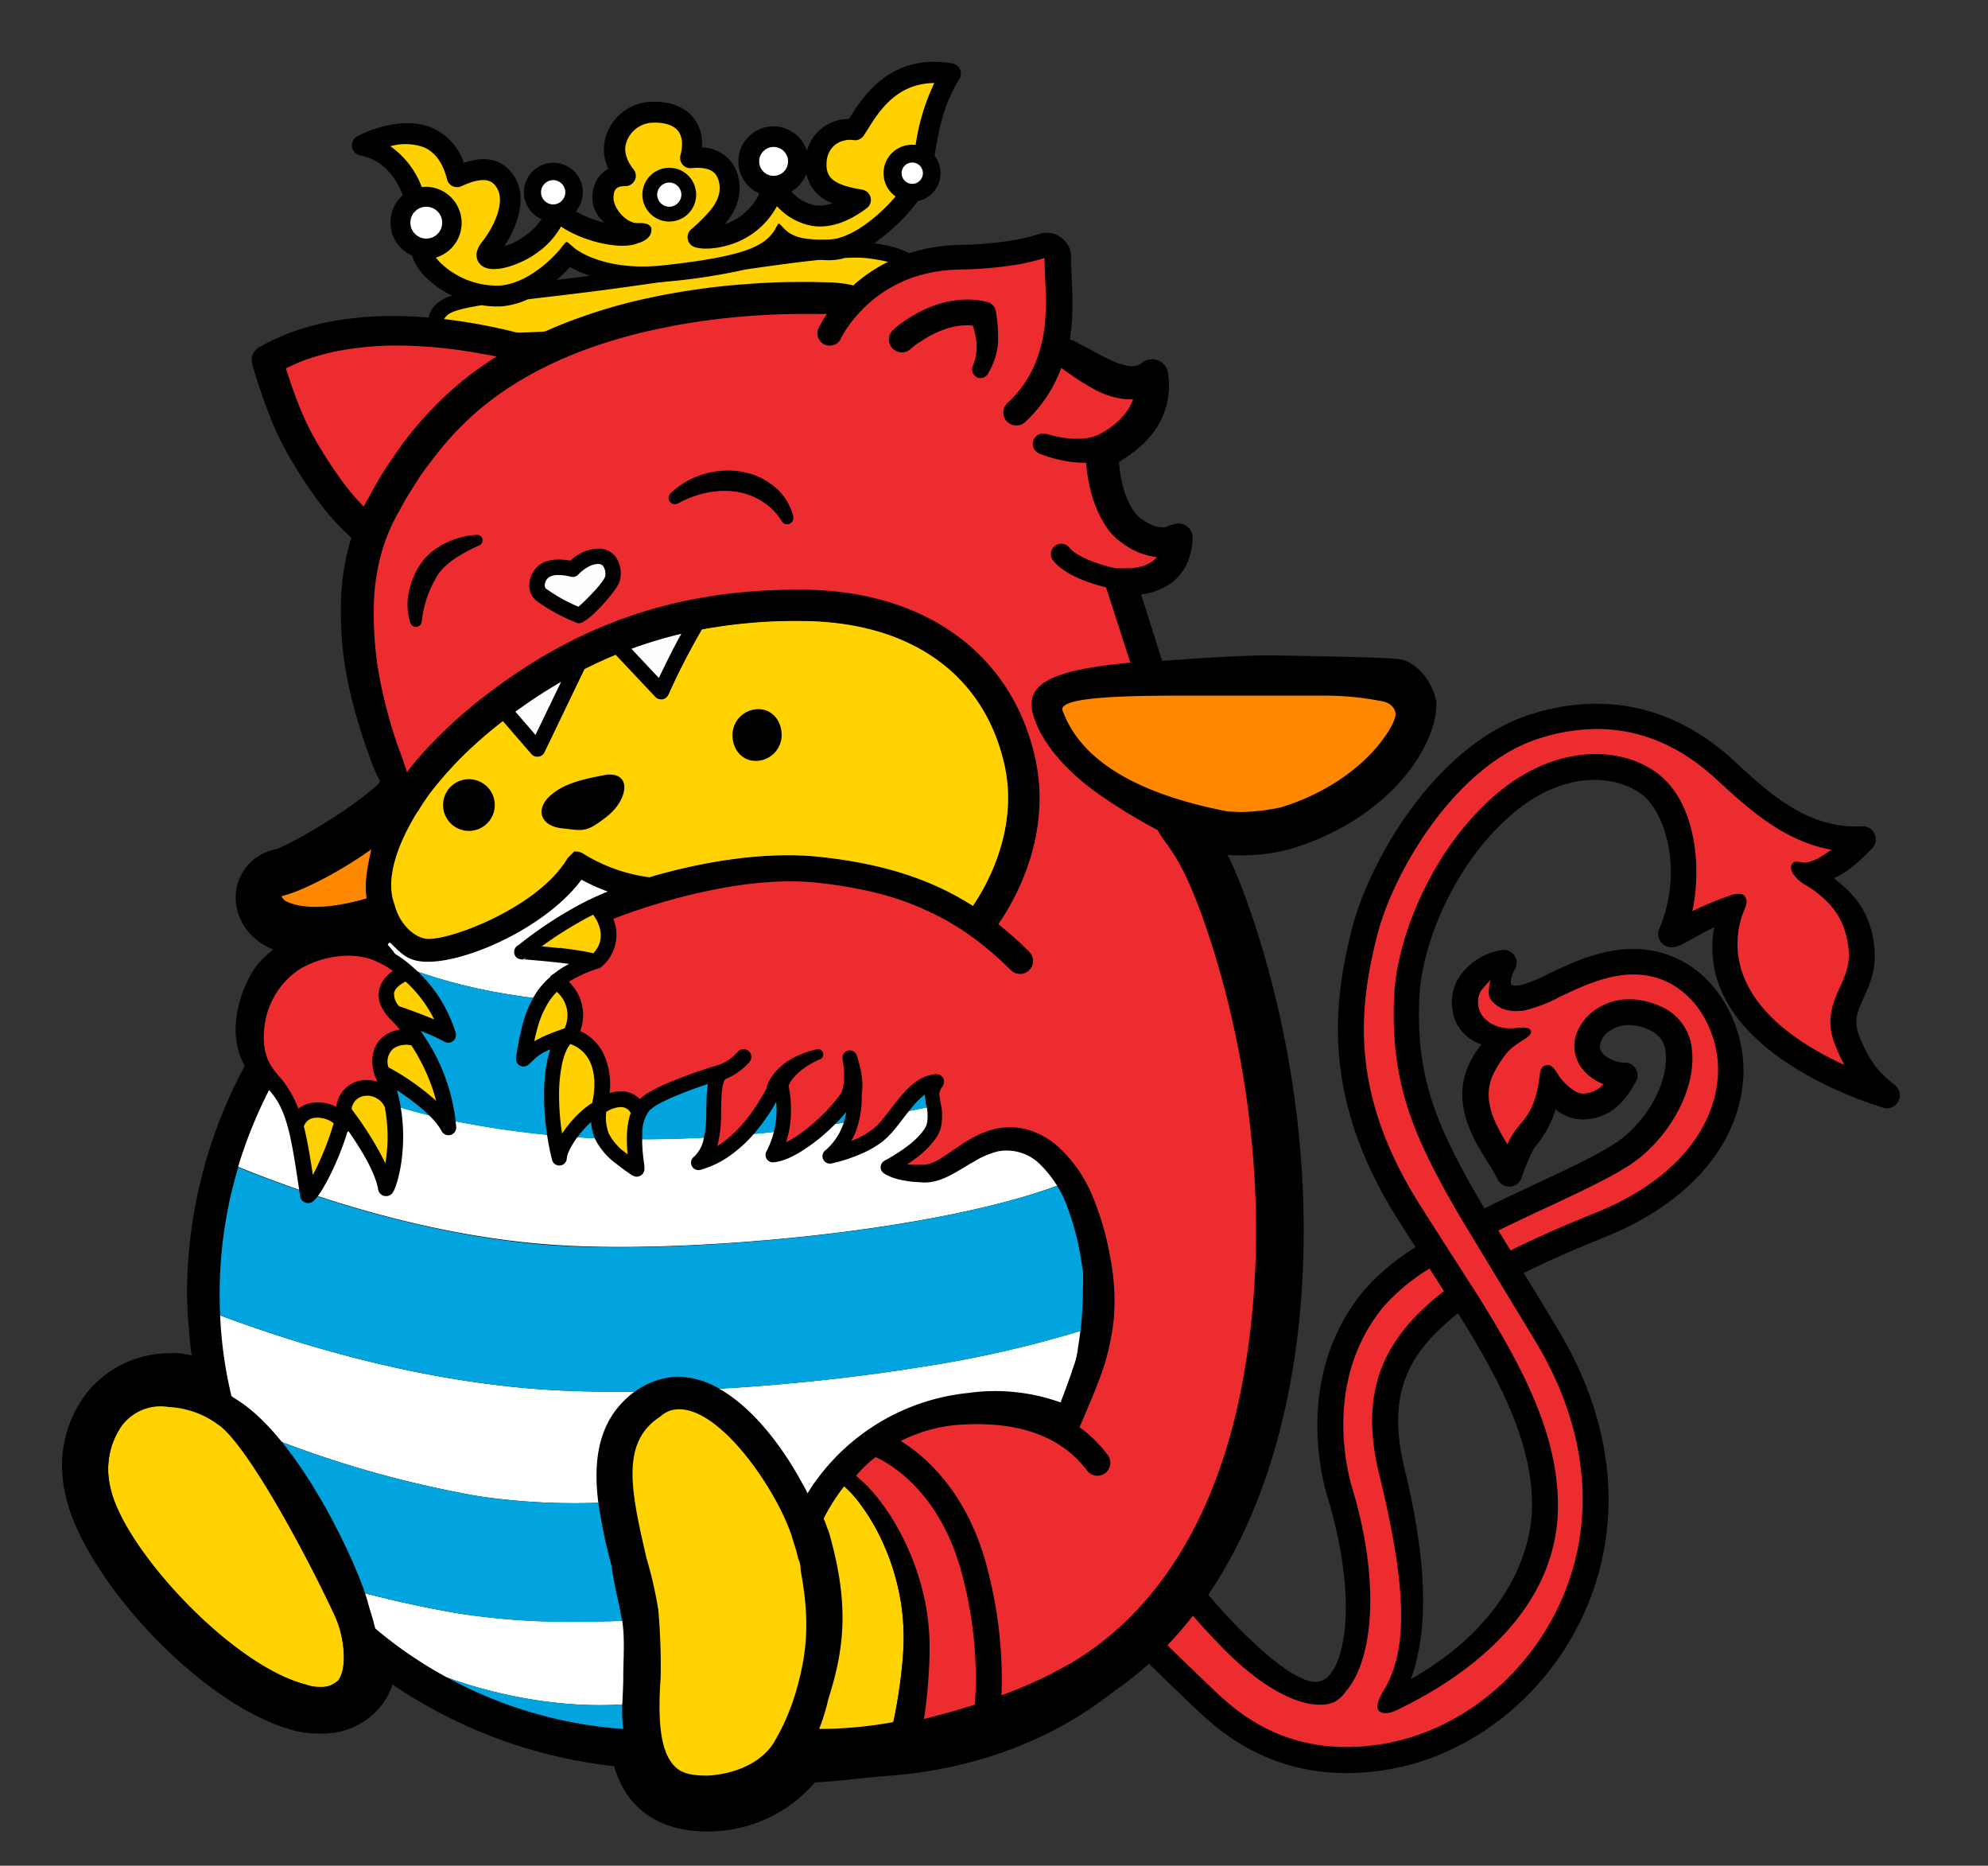 <svg id="Layer_1" data-name="Layer 1" xmlns="http://www.w3.org/2000/svg" viewBox="0 0 384.61 360.87"><rect x="0" y="0" width="384.61" height="360.87" fill="#333333" stroke="none"/><defs><style>.cls-1,.cls-10{fill:#ffd100;}.cls-2{fill:#010101;}.cls-3{fill:#fff;}.cls-10,.cls-11,.cls-4,.cls-7,.cls-8,.cls-9{fill-rule:evenodd;}.cls-5{fill:none;}.cls-6{fill:#01a4de;}.cls-7{fill:#ffd200;}.cls-8{fill:#f80;}.cls-9{fill:#ec2c2f;}.cls-11{fill:#fefefe;}</style></defs><g id="crown"><path class="cls-1" d="M70.09,28.14s14.84-8,18.37,6c6.24-2.87,8.34-.48,9.31,1,2.4,3.71-.17,9.33-2.94,12.85s4.37,1.8,7.35-.39c2.1-1.55,4.65-3.4,5.41-7.17,3.82,4,11.94,5.68,14.6,4.86,1.48-.46,2.65-1,1.14-1.34s-6.69-2-6.64-5.72c0-1.76.6-4.32,4.26-4.32,0,0-2.83-3.2-1.83-6.72a7.55,7.55,0,0,1,6.46-5.51c5.64-.47,9.58,2.45,8,8.76,3.93-.37,6,.82,7,2.89s1.21,5.24-1.77,8.71a35,35,0,0,1-3.79,3.76c1.11.59,11.47.54,14.73-9.84,2.37,3.19,7.42,9.6,16.74,2.6-5.63-.93-8.95-2.61-8.55-7.6a6.4,6.4,0,0,1,7.49-5.93c2.3-3.57,6.83-12.84,18.55-10.84-5.93,9.43-3.93,18.25-7.49,23s-10.15,11-15.9,11-7.71-1.33-9.52-3.09c-1.75,4.06-5.59,5.43-22.54,7.28C115.2,53.89,109.94,49,109.94,49s-5.75,7.71-13.18,8.24-15.82-5.42-15.3-10S80,30,70.09,28.14Z"/><path class="cls-1" d="M119.82,64.27c-7.5,1.24-26,2.25-30.51,1.16-3-.74-5.51-3.39-2.51-5.81s15.26-2.9,35.4-5.8,38.87-6.36,45.32-5.39,9,2.66,9,5.25c0,1.23-1.73,3.87-7.87,4.42s-19.18-.86-30.05,1.38C132.07,60.82,128.78,62.79,119.82,64.27Z"/><path class="cls-2" d="M134.68,37.65a5.2,5.2,0,1,0-5.2,5.2A5.2,5.2,0,0,0,134.68,37.65Zm-5.2,2.2a2.2,2.2,0,1,1,2.2-2.2A2.2,2.2,0,0,1,129.48,39.85Zm56.11-24.54a2,2,0,0,0,.14-1.88,2,2,0,0,0-1.49-1.16c-12.06-2.06-17.4,6.58-20,10.75a8.52,8.52,0,0,0-5.36,1.87,8.31,8.31,0,0,0-2.77,4.33,6.78,6.78,0,1,0-9.2,8.21,11.52,11.52,0,0,1-6.68,5.94c4.14-4.84,2.81-9.18,2-10.83s-2.61-3.77-6.44-4.07a7.94,7.94,0,0,0-1.74-5.83c-1.84-2.19-4.94-3.22-8.72-2.91a9.5,9.5,0,0,0-8.22,7,8.64,8.64,0,0,0,.59,5.94c-1.94,1-3.06,2.92-3.1,5.62A6.22,6.22,0,0,0,117,43.07a20.68,20.68,0,0,1-5.6-2.19,5.7,5.7,0,1,0-6.63,1.52A13.1,13.1,0,0,1,101,46a12.08,12.08,0,0,1-3.42,1.61c2.68-4.08,4.47-9.54,1.88-13.54-2.06-3.19-5.33-4.06-9.73-2.58a11.28,11.28,0,0,0-6-6.7c-6.4-2.82-14.27,1.38-14.6,1.56a2,2,0,0,0,.58,3.72c3.61.69,6.34,3.16,8.12,7.36,0,.1.07.2.11.31a7,7,0,0,0,1.78,11.69,9.85,9.85,0,0,0,2.46,4,18.58,18.58,0,0,0,5.3,3.75,8.26,8.26,0,0,0-2.63,1.26c-2.1,1.66-2.08,3.4-1.88,4.29.43,1.91,2.4,3.54,5,4.16a40.78,40.78,0,0,0,7.7.49,188,188,0,0,0,24.09-1.63,80.43,80.43,0,0,0,12.08-2.9c2.29-.69,4.44-1.35,7.16-1.9,7.18-1.44,15.36-1.33,21.93-1.25,3.45,0,6.44.09,8.65-.1,7.31-.65,9.36-4,9.42-5.87.14-4.44-5-5.94-9.84-6.69a39,39,0,0,0,8.47-8.17,5.49,5.49,0,0,0,3.18-8.73c.05-.33.11-.65.16-1C181.71,25,182.5,20.21,185.59,15.31ZM156,33.63a7.69,7.69,0,0,0,5.06,5.68,7.24,7.24,0,0,1-3.38.39,8.17,8.17,0,0,1-4.57-2.65A6.79,6.79,0,0,0,156,33.63Zm-9.13-2.41A2.79,2.79,0,1,1,149.67,34,2.79,2.79,0,0,1,146.88,31.22ZM107,35.5a1.69,1.69,0,0,1,1,3,2,2,0,0,0-1,0,2,2,0,0,0-.52.24,1.69,1.69,0,0,1,.52-3.3ZM83.53,45.84a25.41,25.41,0,0,0-.68-5.71,3,3,0,0,1,.68,5.71ZM176,53.63c0,.48-1.33,2.51-6.68,3-2.06.18-5,.14-8.35.09-6.71-.09-15.07-.2-22.56,1.31A77,77,0,0,0,131,60a78.5,78.5,0,0,1-11.69,2.81C111.3,64.09,92.9,65,88.7,64c-1.57-.37-2.66-1.25-2.8-1.89-.1-.45.38-.95.81-1.28.9-.72,3.19-1.27,6.5-1.8a17.41,17.41,0,0,0,2.66.24c.35,0,.69,0,1,0a15.26,15.26,0,0,0,5.24-1.38l2.52-.3c5.08-.59,10.82-1.27,17.55-2.22l5.32-.76c.38,0,.75-.06,1.14-.11a117.94,117.94,0,0,0,15.63-2.38c5.34-.78,10.21-1.44,14.24-1.85.62,0,1.26.06,2,.06h0a11.19,11.19,0,0,0,3-.45c.72,0,1.4-.05,2-.05a19.4,19.4,0,0,1,2.62.15C173.44,50.69,176.09,51.94,176,53.63Zm-68.28.51a32.45,32.45,0,0,0,2.55-2.5,19.42,19.42,0,0,0,3.92,1.7Zm67.82-19.45a1.49,1.49,0,0,1,.84-2.69A15.21,15.21,0,0,1,175.58,34.69ZM177.15,28c-.22,0-.44,0-.66,0a5.5,5.5,0,0,0-3.22,10c-3.69,4.29-8.79,8.16-12.76,8.31-5.15.2-7.24-.55-8.71-2-.48-.46-1-1.14-1.2-1.07a12.46,12.46,0,0,0-.75,1.3c-1.88,2.81-5,5-21.44,6.77-12,1.31-17.39-3.41-17.42-3.44-.42-.38-1.21-1.1-1.39-1.07s-.79.8-1.13,1.25c0,.07-5.41,6.74-11.85,7.19a15.81,15.81,0,0,1-11.55-4.55,8.16,8.16,0,0,1-.74-.87,7,7,0,0,0-1.86-13.7,8.48,8.48,0,0,0-.87.06l-.09-.23a16.9,16.9,0,0,0-6-7.67,10.66,10.66,0,0,1,6.58.24c2.16,1,3.6,3,4.4,6.18A2,2,0,0,0,89.3,36c5.09-2.35,6.24-.57,6.79.28,1.69,2.61-.29,7.28-2.84,10.53-1.83,2.33-.84,3.8-.32,4.33,2.27,2.35,8.46-.43,10.48-1.92a15.48,15.48,0,0,0,5.12-5.4c4.62,3.08,11.32,4.33,14.25,3.43,1.32-.4,3.3-1,3.25-2.9,0-.65-.65-1.31-2.6-1.2-2.25.12-4.76-2.89-4.74-4.84S119.51,36,121,36a2,2,0,0,0,1.5-3.33s-2.09-2.44-1.4-4.85a5.56,5.56,0,0,1,4.69-4.06c2.43-.2,4.38.35,5.34,1.5,1.11,1.31.89,3.32.51,4.77a2,2,0,0,0,2.13,2.49c4-.37,4.7,1.17,5,1.75.66,1.43.95,3.73-1.47,6.56a34.48,34.48,0,0,1-3.55,3.51,2,2,0,0,0,.33,3.31c1.36.73,5.07.59,8.43-.78a15.39,15.39,0,0,0,7.8-7,12,12,0,0,0,6.89,3.83c3.29.48,6.82-.68,10.49-3.44a2,2,0,0,0-.87-3.57c-6.11-1-7.11-2.64-6.89-5.47a4.57,4.57,0,0,1,1.6-3.19,4.8,4.8,0,0,1,3.66-.92,2,2,0,0,0,1.92-.9c.2-.31.42-.66.65-1,2.16-3.5,5.6-9.1,13-9.15A41.23,41.23,0,0,0,177.15,28Z"/><circle class="cls-3" cx="149.67" cy="31.22" r="2.79"/><circle class="cls-3" cx="107.02" cy="37.19" r="2.35"/><circle class="cls-3" cx="82.47" cy="43.07" r="3.08"/><path class="cls-3" d="M176.49,31.44a2.06,2.06,0,1,0,2.06,2.06A2.06,2.06,0,0,0,176.49,31.44Z"/><circle class="cls-3" cx="129.48" cy="37.65" r="2.34"/></g><g id="wapuu"><path id="all-outline" class="cls-4" d="M204.05,125.47C191,116,175.62,111,158.93,110.13c-36.56-.91-68.6,14.44-85.74,41.51-5.87,5.42-17.15,11.74-19.86,12.64a9.47,9.47,0,0,0-7.67,10.38c.45,3.61,2.71,7.67,8.57,9.48l-1.8,1.8c-3.61,4.51-5.42,9.93-4.52,14.89a6.46,6.46,0,0,0,.91,2.71A93.24,93.24,0,0,0,36.18,250a110.88,110.88,0,0,0,.9,12.18,12.49,12.49,0,0,0-4.06-.45,20.75,20.75,0,0,0-16.24,7.67,23.22,23.22,0,0,0-4.06,19.86c3.15,15.34,26.17,41.07,44.67,45.58a20.3,20.3,0,0,0,5,.45,14.33,14.33,0,0,0,11.74-5.87,13.38,13.38,0,0,0,1.8-3.61,94.89,94.89,0,0,0,42.87,15.8c3.16,10.83,12.19,12.63,18,12.63A27.21,27.21,0,0,0,158,344.34h1.36c3.61,0,8.12-.5,13.08-.91,12.57-1,28.52-5,42.33-15.74,44-34.2,37.55-116.48,24.46-153.93a54.11,54.11,0,0,0-3.16-7.68"/><path class="cls-5" d="M115.76,290.66a354.83,354.83,0,0,0,39.6-3.48c-3.72-7-9.47-14.78-16.24-18.58-5.62.32-11.13.53-16.34.59C115.69,274.42,114.71,282.4,115.76,290.66Z"/><path class="cls-3" d="M139.12,268.6c6.77,3.8,12.52,11.62,16.24,18.58l2.16-.31a41.56,41.56,0,0,1,29.84-17.45,37.38,37.38,0,0,1,18.95,2.26,109.28,109.28,0,0,0,2.7-14.26,218.46,218.46,0,0,1-31,7C165.6,266.43,152,267.85,139.12,268.6Z"/><path class="cls-3" d="M115.76,290.66c-1.05-8.26-.07-16.24,7-21.47l-3.35,0c-5.7,0-11-.18-15.7-.54-24.11-1.86-46.58-8.78-61.12-14.23a81.6,81.6,0,0,0,2.6,17.24,34.4,34.4,0,0,1,5,5.55A208.13,208.13,0,0,0,92.7,289.41,127.71,127.71,0,0,0,115.76,290.66Z"/><path class="cls-3" d="M170.11,237.32c18.84-2.82,30.43-6.25,37-9-.39-1.5-.81-3-1.28-4.51a146.33,146.33,0,0,0-14.7-12.33c-24,5.89-46.27,8.85-66.68,8.85a180.94,180.94,0,0,1-33.75-3A118.33,118.33,0,0,1,61.29,208c-2.5-.13-4.9-1-6.16-2.69a90.33,90.33,0,0,0-9.07,20.37c11.73,4.79,35.12,13.13,59.82,15C122.18,242,148,240.63,170.11,237.32Z"/><path class="cls-3" d="M111.67,193.88c.34-3.2,2.14-7.2,7.54-12a48.06,48.06,0,0,1,11.29-7.22,37,37,0,0,1-18-4.51c-7.68,10.37-26.63,18-32.95,15.34-1.35-.45-2.7-1.81-4.06-3.16a.44.44,0,0,0-.45.45,12.56,12.56,0,0,1,2.58,4,103.34,103.34,0,0,0,20.31,5.46C102.42,193,107,193.55,111.67,193.88Z"/><path class="cls-3" d="M88.87,312.09c-7.55-1.28-14.7-2.92-21.33-4.74.68,1.47,1.23,2.7,1.58,3.59,0,.45.46.9.46,1.36A82.59,82.59,0,0,0,86.4,324.41c7,2.62,20.27,6.14,34,5.26.06-1.77.18-3.54.18-5.19,0-3.61.35-7.58-.21-11-3,.11-5.93.17-8.85.17A138.74,138.74,0,0,1,88.87,312.09Z"/><path class="cls-6" d="M124.48,220.37c20.41,0,42.71-3,66.68-8.85a51.57,51.57,0,0,0-19.6-8.88c-8.57-1.81-18.95.45-28,2.7-6.77,1.36-12.63,2.71-17.14,2.26-7.23-.9-12.64-4.51-14.45-9.48a12.09,12.09,0,0,1-.32-4.24c-4.65-.33-9.25-.87-13.79-1.65a103.34,103.34,0,0,1-20.31-5.46,10.47,10.47,0,0,1,.58,1.88c.9,5-.9,9.93-4.51,14-3.16,3.16-7.67,5.41-11.74,5.41l-.61,0a118.33,118.33,0,0,0,29.44,9.33A180.94,180.94,0,0,0,124.48,220.37Z"/><path class="cls-6" d="M207.14,228.36c-6.6,2.71-18.19,6.14-37,9-22.12,3.31-47.93,4.69-64.23,3.43-24.7-1.91-48.09-10.25-59.82-15A84.18,84.18,0,0,0,42.5,250c0,1.49,0,3,.11,4.42,14.54,5.45,37,12.37,61.12,14.23,4.69.36,10,.54,15.7.54l3.35,0c.3-.23.62-.45,1-.67a15,15,0,0,1,7.22-2.25,16.61,16.61,0,0,1,8.17,2.33c12.91-.75,26.48-2.17,38.87-4.17a218.46,218.46,0,0,0,31-7,70.12,70.12,0,0,0,.46-7.85A69.8,69.8,0,0,0,207.14,228.36Z"/><path class="cls-3" d="M156.22,288.83c.42-.67.85-1.32,1.3-2l-2.16.31C155.66,287.73,156,288.29,156.22,288.83Z"/><path class="cls-6" d="M118.31,302.82a100.52,100.52,0,0,1-2.55-12.16,127.71,127.71,0,0,1-23.06-1.25,208.13,208.13,0,0,1-42.51-12.18c6.43,8.54,13.82,22.56,17.35,30.12,6.63,1.82,13.78,3.46,21.33,4.74a138.74,138.74,0,0,0,22.64,1.61c2.92,0,5.88-.06,8.85-.17-.07-.42-.14-.83-.24-1.23C119.67,309.59,118.76,306.43,118.31,302.82Z"/><path class="cls-6" d="M86.4,324.41a83.68,83.68,0,0,0,34.17,10,28.45,28.45,0,0,1-.18-4.74C106.67,330.55,93.36,327,86.4,324.41Z"/><path class="cls-7" d="M154,327.15a42.87,42.87,0,0,1-4.35,10c-3.77,5.83-11.91,6.28-12.82,6.28-3.15,0-5-.45-6.31-1.8-3.16-3.16-3.16-10.38-2.71-17.15a122.94,122.94,0,0,0-.45-13.09,78.87,78.87,0,0,0-2.26-9.93c-3.16-13.53-5-22.56,2.71-27.52a5.14,5.14,0,0,1,3.61-1.36c8.57,0,19.85,17.15,22.11,25.73a28.29,28.29,0,0,1,.9,3.16,4.8,4.8,0,0,1,.46,2.25C156.67,313.2,156.23,319.48,154,327.15ZM42.5,275.74a17.94,17.94,0,0,0-9.93-3.61,9.41,9.41,0,0,0-9,3.61,14.78,14.78,0,0,0-2.26,11.74c2.26,11.73,23.47,34.74,37.91,38.35a6.69,6.69,0,0,0,2.7.45,4.51,4.51,0,0,0,3.61-1.35c1.81-2.71.91-8.57-.45-11.73C62.63,301.63,49.38,279.82,42.5,275.74Zm117.78,20.31c4.06,14,3.16,22.56,0,32.49a42,42,0,0,1-1.8,5.87,80.61,80.61,0,0,0,14.34-1.33c.12-.54.23-1.07.34-1.61.45-2.36.83-4.73,1.12-7.11s.5-4.8.55-7.1a46.44,46.44,0,0,0-.48-7,45.38,45.38,0,0,0-4.26-13.42,39.1,39.1,0,0,0-3.69-6,23.66,23.66,0,0,0-3.06-3.39,36.81,36.81,0,0,0-4,6.3C159.83,294.7,159.83,295.15,160.28,296.05Zm-50.54-130,1.35-1.35a2.73,2.73,0,0,1,1.81.45,31.8,31.8,0,0,0,12.76,4.53c8.36-2.49,21.28-5.19,33-3.93,12,1.3,21.31,4.21,29.59,9.49,2.25-3.25,9.08-14.53,6.14-27.47-4-17.46-18.19-27.57-39.06-27.73a100,100,0,0,0-19.51,1.64,135.92,135.92,0,0,0-6.51,12.67,1.51,1.51,0,0,1-1.13.85l-.24,0a1.49,1.49,0,0,1-1.09-.48l-7.67-8.15c-2,.85-4.09,1.78-6.09,2.79l-7.74,16.1a1.47,1.47,0,0,1-1.15.83l-.2,0a1.49,1.49,0,0,1-1.13-.52l-5.52-6.38A74.9,74.9,0,0,0,83,153.67c-.59.84-1.16,1.69-1.72,2.55l-.21.35a2.58,2.58,0,0,1-.37.54c-.08.14-.17.27-.25.4-4.07,6.77-5.87,13.09-4.07,17.6.91,3.61,3.61,5.87,5.42,6.32C84.92,182.78,103.87,176,109.74,166.08Z"/><path id="ear-right" class="cls-8" d="M54.68,173.3h0c-.45,0,0,.46.45.91.91.45,5,2.7,15.8-.45-.45-2.71,0-5.42.9-9.48-6.32,4.51-13.54,8.12-17.15,9"/></g><g id="suite"><path class="cls-9" d="M196.81,80c10.49-9.68,7.88-22.91,7.89-30.24a2.21,2.21,0,0,0-2.89-2.12c-2.54.84-7.32,2.06-16.19,2.23-18.55.35-25.12,15-25.12,15"/><path class="cls-9" d="M365.11,211.86c-2.38-2.05-5.24-4-7.85-10.92s3.73-9.78,2.86-17.7c-1.06-9.57-8.13-11.49-11.65-15.41,4.55,1.36,8-1.48,11.93-5.57-11.59.57-19.54-6.82-26.71-13.41s-19.37-13.94-36.88-8.34S267.08,168.16,264,180.14c-3.54,13.77-5.95,31.26,8.45,54.15q2.48,3.93,4.9,7.66l.21-.13,0,.06-.23.07c-4.8,2.91-8.94,6-11.63,9.26-10.82,13.15-8.91,29.55-6.52,37.43,6.61,21.69,3.88,39.09-4.68,39.09s-24.35-19.8-24.35-19.8l-9.6,8.6s3,3.08,11.82,11.49c4.69,4.48,15.4,14.92,35.26,11.77,29.64-4.7,55.69-41.74,31.47-81.71-2.85-4.75-5.46-9-7.84-12.92,5.13-2.72,11.2-5.39,18.54-8.37,16.49-6.69,24.15-17.62,24.95-28.27.73-9.77-5.44-21-16.49-22.4-9.9-1.25-19,6.07-23.8,6.84s-5.76-2.93-3.58-6.84c-5.13,1.09-8.93,5-7,10.33,1.08,3,5.6,4.6,10.58,3.51-1.87.63-4.71.73-7.65,6.25C282.35,214.62,290,222.63,292,227a45.08,45.08,0,0,1,2.47-5.91c1.09-1.87,4.8-5,4.8-12.57,0,.93,3.38,5.53,6.78,5.5,5,0,7.05-3.83,8.29-6-2.18.16-7-1.5-7.28-5.39s5.61-9.56,13.84-5.34c7.27,3.72,4.05,17-5.18,24.64-4.91,4-17.6,9.09-29.36,15.07l-.07,0c-10.27-17.18-14.82-27.22-14.12-44.06.47-11.55,7.55-27.64,18.71-37.25,11.43-9.83,23.26-8.35,28.81-3.62s8.42,17.5,3.64,28.64c.8.34,4.76-3,12.26-5.69C326.9,196,352.38,207.88,365.11,211.86ZM298.9,291.28c0,19-16.38,31.85-29.44,38.15a.77.77,0,0,1-1-1.1c6.13-10,5.2-25.71.81-43.72-2.87-11.79-1.07-20.55,6.52-28.35a50.79,50.79,0,0,1,6.9-5.87l.08,0C291.93,264.84,298.94,277.58,298.9,291.28Zm-63-119.61c-8.38-25.89-18.94-59.44-18.94-59.44s11,1.49,10.82-8.14c-3.59,2.34-8.89-.89-10.66-3.27-3.9-5.26-3.79-14.2-3.79-14.2s12.91-7.19,9.55-14c-6.6,5.61-16-6.22-24.81-7.91-11.82-2.28-24.07-6.16-35.68-6.87S128.25,60,111.43,65.65q-2.7.91-5.2,1.91h0s-34.13-9.82-54.52,2.19c2.44,8.29,4.89,14,7.29,17.85s6.68,11.06,12.64,15.52c-8.49,23,6.73,52.06,6.73,52.06A76.36,76.36,0,0,1,98.94,134.5c8.08-5.37,26-13.57,44.82-14.94,25.16-1.82,36.89,2.86,45.74,13.05,20.05,23.1-.48,48.86-2.82,47.46a68.36,68.36,0,0,0-35.43-10.23c-8.54-.05-23.57,2.48-29.68,4.32-4.8,1.45-14.31,4.81-20.52,9.9-1.11.1,7.1,1.82,12.44,3.13-9.07,3-10.63,6-12.2,17.73,1.77-1.49,1.52-2.31,8.67-4.73-4.13,3.32-3.87,15.61-1.75,23.87.1-2.51,4.07-7.95,7.69-9.87-.5,5.24.48,7.51,7.22,12.06.49.33-2-9.29,1.6-12.6,3.17-2.92,15-6.36,15-6.36-3.43,2.4-3,4.67-2.49,16.92,9.87-3.8,12.39-13.47,12.7-15.18l0-.07c.06-.3.08-.25,0,.07.88,3.17,2.53,9.19-.4,14.41,4.1-.39,12.43-7.05,15.76-13.2.39,5.38-.77,9.87-4.61,13.33,0,0,7-1.44,10.34-5s5.95-9,10.26-9.28c-1.75,2.44.12,3.68-.48,8-.56,4.06-8.93,8.44-8.93,8.44s1.65,1.26,6.86,1.26c5,0,9.46-6.47,16-6.73s14.85,5.8,17.61,25.39c1.75,12.43-1.95,19.59-6.29,30.54-1.45-2.16-9.79-5-19.33-4.26s-22.38,7.68-24.41,12.93c6.25,3.49,15.5,17.62,15,33.95-.31,10.87-5.11,21.56-5.11,21.56s21.58,4.48,52.82-28.7C259.23,275.34,241.22,188.19,235.87,171.67Zm-164,12.27c-6.15-1.79-12.24.61-15.13,2.45-5,3.16-8.48,7.77-8.21,12.76.39,7.13,3.38,9.35,3.38,9.35,3.94,4.18,6,11.46,7.74,22.68,2.41-2.06,7.45-14.32,6.76-16.47,1.15,1.73,7.1,9.26,8.25,15,0,1.61,4.58-10.53-.7-22.24,2.38,1.12,10.44,6.09,12.79,10.56-.39-7.67-4.76-16.84-10.26-22a71.31,71.31,0,0,1,10.26,4.23C83.76,190.18,75.47,185,71.83,183.94Z"/><path class="cls-10" d="M102.75,183.23l12.51-6.9,3.08,5.1-1.65,4.47Zm5,7.38-4.27,4.4-2,9,7.46-3.8,3-2.36Zm.58,10.92-1.6,13.18,1,7.09,8.2-7.61.79-6.74-2.29-5L110,200.19Zm15.14,12.25-5.08-1.53-2.44,1.94-.48,5.31L120.8,224l2,1.12Zm-66.66,2.39,4,13.65L66.2,216.9l-5.34-2.19ZM68.69,211l-1.64,4.2,8.29,13.05,1.4-8.44-2.54-8.32Zm11.84-9.5-4.46.47-1.86,2,.49,3.66,3.68,2.27L86,216.17l-1.51-8.52Zm-.81-4.38,6.3,2.31-1.76-4.86-5.2-5.64-2.32.36L75.36,191l.79,3.3Z"/><path class="cls-11" d="M116,107.6c-2.73-.18-5.13,2.49-5.13,2.49s-3.55-1-5.42.29c-1.65,1.13-2,3.53-.74,4.6a33,33,0,0,0,7.42,4.06c.45,0,5.65-4.93,6.39-7C118.9,110.9,118.61,107.78,116,107.6Z"/><polygon class="cls-11" points="103.96 144.86 112.27 127.57 97.22 137.06 103.96 144.86"/><path class="cls-11" d="M119.51,124.83l8.39,8.92s5.55-12,7.41-13.89S119.51,124.83,119.51,124.83Z"/><path class="cls-4" d="M366.74,210l-.66-.55c-2.13-1.79-4.33-3.64-6.48-9.35-1-2.72-.25-4.45.94-7.06s2.54-5.64,2.06-10c-.78-7.09-4.44-10.57-7.82-13.18,3.07-1.31,5.53-3.85,7.42-5.79a2.49,2.49,0,0,0,.48-2.77,2.52,2.52,0,0,0-2.4-1.47c-10.5.51-17.75-6.17-24.78-12.64l-.11-.11c-11.32-10.42-24.92-13.49-39.34-8.88-17.91,5.72-30.94,27.65-34.47,41.39-3.81,14.81-5.74,33.06,8.76,56.1q1.77,2.82,3.53,5.54a44,44,0,0,0-10.08,8.47c-13.26,16.11-8.14,35.93-7,39.74,5.21,17.11,4.06,29.67.78,34.09a3.74,3.74,0,0,1-3.07,1.77c-4.88,0-14.64-9.62-20.74-16.85,22.9-33.75,23.34-89.21,7.67-133.55a90.78,90.78,0,0,0-3.91-9.54c.78.07,1.56.09,2.45.09a36.44,36.44,0,0,0,9.8-1.27c19.59-6,28.53-20.45,28.11-28.54-.86-3.83-3.41-7.24-6.82-8.09-1.7-.43-20.92-.71-24.75-.78-4.18-.09-13.71.47-21.47,1.06l-4.07-12.84.56-.09a12.94,12.94,0,0,0,4.63-1.71,9.74,9.74,0,0,0,3.62-4.05,13.2,13.2,0,0,0,1.15-5,2.87,2.87,0,0,0-.11-.91,2.77,2.77,0,0,0-3.43-1.86l-1.1.33h0a2.2,2.2,0,0,1-1.36.3,5.73,5.73,0,0,1-2.07-.54,9.53,9.53,0,0,1-2.1-1.3,5.71,5.71,0,0,1-.83-.78c-.05-.06-.11-.12-.15-.18a1.16,1.16,0,0,1-.15-.21l-.36-.53a17,17,0,0,1-2-5.14,27.22,27.22,0,0,1-.49-2.89q-.06-.51-.09-1L217,89a23.21,23.21,0,0,0,2.27-1.54,19.18,19.18,0,0,0,4-4,15.13,15.13,0,0,0,2.48-5.38,15.53,15.53,0,0,0,.23-5.91,3.21,3.21,0,0,0-.55-1.38,3.12,3.12,0,0,0-4.36-.71l-.23.16a2.77,2.77,0,0,1-1.12.51,4.05,4.05,0,0,1-1.24.06,12.42,12.42,0,0,1-3.62-1.17c-1.37-.6-2.76-1.41-4.23-2.18l-2.24-1.2a4.91,4.91,0,0,0-1.19-.53l-.23,0a37.34,37.34,0,0,0,.45-4.3c.2-3.68-.1-7.31-.21-10.66V49.57l0-.34a4.71,4.71,0,0,0-3.34-4,4.72,4.72,0,0,0-2.76,0,36.63,36.63,0,0,1-4.75,1.18,69.13,69.13,0,0,1-10,.94c-.81,0-1.83.06-2.74.12s-1.87.18-2.79.33a32.77,32.77,0,0,0-5.5,1.37,30.14,30.14,0,0,0-9.81,5.64c-.16.13-.3.29-.45.42l-.23-.09a23.82,23.82,0,0,0-5.29-.54c-1.76-.06-3.52-.08-5.27-.06-3.5,0-7,.17-10.49.45a137,137,0,0,0-20.78,3.2,101,101,0,0,0-10.17,3,85.27,85.27,0,0,0-9.68,4,104.58,104.58,0,0,0-11.73-2.68A95.27,95.27,0,0,0,77.6,61.14a66.38,66.38,0,0,0-13.95,1.11,52.69,52.69,0,0,0-6.88,1.87,43.8,43.8,0,0,0-6.57,3,2.86,2.86,0,0,0-1.38,3.33l0,.1c.95,3.22,2,6.43,3.25,9.6a57.1,57.1,0,0,0,4.57,9.33A89.18,89.18,0,0,0,62.39,98a44.47,44.47,0,0,0,5.6,6l-.18.52A47.55,47.55,0,0,0,66,115.34a69.15,69.15,0,0,0,2.43,21.28,100.28,100.28,0,0,0,3.21,10.09,24.73,24.73,0,0,0,3.93,7.48A3,3,0,0,0,81,156.57c0-.08,4.21-7.73,16.28-17.11l5.52,6.38a1.49,1.49,0,0,0,1.13.52l.2,0a1.47,1.47,0,0,0,1.15-.83l7.74-16.1c2-1,4-1.94,6.09-2.79l7.67,8.15a1.49,1.49,0,0,0,1.09.48l.24,0a1.51,1.51,0,0,0,1.13-.85,135.92,135.92,0,0,1,6.51-12.67,100,100,0,0,1,19.51-1.64c20.87.16,35.1,10.27,39.06,27.73,2.94,12.94-3.89,24.22-6.14,27.47-8.28-5.28-17.57-8.19-29.59-9.49-12.45-1.34-26.29,1.81-34.54,4.42a57.82,57.82,0,0,0-6.6,2.25,57,57,0,0,0-6.15,2.94,77.86,77.86,0,0,0-11,7.38l-.14.07a2.09,2.09,0,0,0-.38.34,1.48,1.48,0,0,0,.17,2c.32.25.15.11.23.17l.07,0a1.63,1.63,0,0,0,.29.12l.3.06.28,0,.48,0,.92.08,1.81.16c1.2.11,2.4.23,3.59.36.73.08,1.47.17,2.2.27-.47.24-.94.5-1.4.78a18.71,18.71,0,0,0-1.66,1.19,1.46,1.46,0,0,0-.63.51l0,.06a15.09,15.09,0,0,0-2.66,3,21.6,21.6,0,0,0-2.68,6.23,48.44,48.44,0,0,0-1.24,6.42,1.44,1.44,0,0,0,2.37,1.3c.36-.31.7-.64,1-.92a8.25,8.25,0,0,1,.81-.72,9.88,9.88,0,0,1,1.88-1.09c.18-.09.38-.16.57-.24a17.75,17.75,0,0,0-.63,2.29,32.84,32.84,0,0,0-.59,6.44,52.23,52.23,0,0,0,1.54,12.63,1.45,1.45,0,0,0,2.86-.28v0a3.9,3.9,0,0,1,.28-1.08,11.26,11.26,0,0,1,.62-1.26,18,18,0,0,1,1.68-2.45,19.74,19.74,0,0,1,2.13-2.25,9.29,9.29,0,0,0,.7,3.17,13.11,13.11,0,0,0,4,4.8c.76.61,1.54,1.19,2.32,1.74l.58.4.3.2.07.05.06,0a1.49,1.49,0,0,0,.77.23,1.39,1.39,0,0,0,.7-.17,1.42,1.42,0,0,0,.41-.31,1.57,1.57,0,0,0,.19-.26c0-.09.11-.23.11-.23a1.44,1.44,0,0,0,.1-.51V226c0-.69-.1-1-.15-1.54a29.9,29.9,0,0,1-.27-5.3,7.24,7.24,0,0,1,1.32-4.31,8.38,8.38,0,0,1,1.89-1.34c.75-.42,1.56-.8,2.38-1.17,2.29-1,4.69-1.88,7.11-2.68a16.35,16.35,0,0,0-.21,1.77c-.1,1.66-.08,3.22-.13,4.74a20.44,20.44,0,0,1-.53,4.33,6.24,6.24,0,0,1-1.86,3.26,1.44,1.44,0,0,0,1.32,2.5,18.66,18.66,0,0,0,5.71-2.76,25.38,25.38,0,0,0,4.58-4.19,37.45,37.45,0,0,0,3.6-4.93c.25-.41.48-.84.72-1.27a17.19,17.19,0,0,1-1.87,9.58v0a1.37,1.37,0,0,0-.17.85,1.42,1.42,0,0,0,1.58,1.27,9.49,9.49,0,0,0,3-.87,20.35,20.35,0,0,0,2.49-1.35,34,34,0,0,0,4.39-3.3,39.28,39.28,0,0,0,3.86-3.88c.1-.12.19-.25.3-.37a14.15,14.15,0,0,1-.45,1.95,12,12,0,0,1-3.51,5.43l0,0A1.44,1.44,0,0,0,161,225a30.82,30.82,0,0,0,6.44-2.21,18.88,18.88,0,0,0,3-1.78,14.79,14.79,0,0,0,2.56-2.49c1.44-1.72,2.66-3.5,4-5a11.44,11.44,0,0,1,1.92-1.79,20.87,20.87,0,0,0,.43,2.75,8.31,8.31,0,0,1,.06,2.23,2.92,2.92,0,0,1-.18.91,4.52,4.52,0,0,1-.45.87,15,15,0,0,1-3.36,3.29,35.19,35.19,0,0,1-4.21,2.68h0a1.44,1.44,0,0,0-.54.44,1.4,1.4,0,0,0,.29,2l0,0a1.85,1.85,0,0,0,.3.2l.22.13c.14.07.27.15.4.2a8.05,8.05,0,0,0,.78.32,13.69,13.69,0,0,0,1.53.44,21.09,21.09,0,0,0,3,.44c.5,0,1,.06,1.49.09a9.4,9.4,0,0,0,1.77-.15,12.25,12.25,0,0,0,3.09-1.1c1.86-.91,3.43-2,5-2.86a16.08,16.08,0,0,1,4.56-1.92,9.14,9.14,0,0,1,8.25,2.65,22,22,0,0,1,5.27,8.46,51.06,51.06,0,0,1,2.6,10.31,44.79,44.79,0,0,1,.54,10.48,40.63,40.63,0,0,1-2.24,10.24c-.56,1.72-1.21,3.44-1.86,5.18l-1,2.61-.25.64-.21-.11a22.68,22.68,0,0,0-3.05-1.16,37,37,0,0,0-6.21-1.28,42.76,42.76,0,0,0-6.3-.31c-.91,0-1.84.08-2.77.18-16.17,1-24.19,11.74-24.52,12.2a2.48,2.48,0,0,0-.46,1.73,1.34,1.34,0,0,0,.54,1.55l.15.09a19.41,19.41,0,0,1,4.83,4.75,39.1,39.1,0,0,1,3.69,6,45.38,45.38,0,0,1,4.26,13.42,46.44,46.44,0,0,1,.48,7c-.05,2.3-.26,4.74-.55,7.1s-.67,4.75-1.12,7.11c-.15.77-.32,1.54-.49,2.31a117.39,117.39,0,0,1-19.22,2.09l.19,9a131.35,131.35,0,0,0,29.7-4.24c1.44-.22,2.87-.51,4.27-.87.9-.24,1.79-.52,2.67-.81a2.34,2.34,0,0,0,1.12-.38c1.7-.59,3.36-1.27,5-2a96.1,96.1,0,0,0,15.72-7.32,65.36,65.36,0,0,0,10.15-7.52c1.87,1.83,4.59,4.47,8.41,8.11l.15.14c4.26,4.07,13.52,12.9,29.66,12.9a48.85,48.85,0,0,0,7.57-.61c16.21-2.57,30.84-14,38.18-29.82,8-17.34,6.28-37.1-5-55.64-2.31-3.84-4.46-7.37-6.46-10.65,4.62-2.31,9.9-4.59,15.95-7.05,15.87-6.43,25.53-17.51,26.5-30.39.82-10.82-6.09-23.48-18.67-25.07-7.31-.93-14.08,2.3-19,4.65a27,27,0,0,1-5.48,2.21c-1.19.19-1.64-.05-1.69-.13-.17-.25-.24-1.36.7-3a2.51,2.51,0,0,0-2.71-3.67,12.29,12.29,0,0,0-8.36,5.64,9.45,9.45,0,0,0-.47,8A8.19,8.19,0,0,0,286.6,202a19.7,19.7,0,0,0-2,3.07c-4.21,7.9.37,15.2,3.4,20a31.55,31.55,0,0,1,1.73,3,2.5,2.5,0,0,0,4.63-.24,41.27,41.27,0,0,1,2.27-5.46,10.93,10.93,0,0,1,.71-1,20.14,20.14,0,0,0,3.61-6.8,8.46,8.46,0,0,0,5.07,1.95h0c6.34,0,9-4.79,10.34-7.07l.11-.2a2.49,2.49,0,0,0-2.35-3.73c-1.06.06-4.44-.94-4.61-3.1a4.08,4.08,0,0,1,2-3.08c1.28-.85,4-2,8.18.16a4.94,4.94,0,0,1,2.57,4.22c.47,4.35-2.2,11.33-8.2,16.27-3,2.46-9.71,5.61-16.82,8.94-3.29,1.54-6.69,3.14-10.05,4.8-9.35-15.84-13.24-25.16-12.6-40.72.43-10.35,6.7-25.85,17.85-35.45,10.87-9.36,21.25-7.29,25.56-3.61s7.66,14.78,3,25.75a2.5,2.5,0,0,0,1.32,3.28c1.46.63,2.69-.06,4.93-1.31,1.13-.64,2.59-1.46,4.41-2.33a20.87,20.87,0,0,0,1.64,12.91c6.25,13.38,25.32,20.23,31,22a2.5,2.5,0,0,0,2.37-4.29Zm-265-24.65-.22.11-.15.05-.08,0-.11,0,.62-.25S101.76,185.29,101.74,185.31ZM202.22,49.72v0ZM70.38,98a43.22,43.22,0,0,1-3.26-3.71,81.55,81.55,0,0,1-5.34-7.91A51.77,51.77,0,0,1,57.68,78c-.87-2.2-1.65-4.46-2.36-6.75a37.54,37.54,0,0,1,3.48-1.55,48.15,48.15,0,0,1,6-1.71,61.67,61.67,0,0,1,12.71-1.15,90.73,90.73,0,0,1,12.92,1.11c1.88.3,3.77.65,5.65,1-.84.53-1.67,1.07-2.48,1.64a63.61,63.61,0,0,0-8.34,6.84,67.87,67.87,0,0,0-7.11,8.07C77,87,76.08,88.45,75.06,89.92s-1.9,3-2.77,4.56C71.66,95.65,71,96.78,70.38,98Zm33.22,44.15-3.89-4.5c.32-.24.64-.48,1-.71,2.58-1.85,5.2-3.52,7.84-5.06Zm23.88-11-5.32-5.66a85.21,85.21,0,0,1,9.65-2.9C130.29,125.3,128.57,128.82,127.48,131.11Zm-19.2,52.23c-1.16-.12-2.31-.24-3.47-.34a75.48,75.48,0,0,1,7.93-5.06c.67-.38,1.36-.74,2.05-1.08a1.68,1.68,0,0,0,.2.37c.3.41,2.73,4-.2,7.11C112.59,183.87,110.44,183.59,108.28,183.34Zm-3.6,17.33c-.43.21-.88.43-1.32.68.16-.77.33-1.53.54-2.27a18.77,18.77,0,0,1,2.3-5.4,12.57,12.57,0,0,1,1.53-1.88,6,6,0,0,1,1.48,7.09l-.06,0A46.76,46.76,0,0,0,104.68,200.67Zm9.9,12.61a16.28,16.28,0,0,0-2.25,1.72,23.2,23.2,0,0,0-2.35,2.51c-.44.55-.85,1.12-1.24,1.71a49.78,49.78,0,0,1-.58-7.41,29.82,29.82,0,0,1,.54-5.87,12.89,12.89,0,0,1,.81-2.66,6.22,6.22,0,0,1,.82-1.39,6.53,6.53,0,0,1,3.59,3C115.58,207.9,114.89,211.92,114.58,213.28Zm7.21,2.69a14.51,14.51,0,0,0-.48,3.06,27.84,27.84,0,0,0,.12,4.2c-.19-.15-.39-.28-.57-.43a10.37,10.37,0,0,1-3.12-3.68,8.85,8.85,0,0,1-.45-4.09,5.31,5.31,0,0,1,2.86-.94,2.06,2.06,0,0,1,1.87,1.16A6.67,6.67,0,0,0,121.79,216ZM188.61,329.7c-3.12,1-6.42,1.95-9.85,2.77v0c.38-2.51.65-5,.84-7.55s.28-5,.23-7.66a46.73,46.73,0,0,0-.92-7.75,49.38,49.38,0,0,0-5.47-14.39,40.58,40.58,0,0,0-4.42-6.33,26.93,26.93,0,0,0-3.41-3.34,23.45,23.45,0,0,1,3.78-3.62c.94.39,12.5,5.48,16.9,23.32A77.2,77.2,0,0,1,188.61,329.7Zm18.86-8.18a85.06,85.06,0,0,1-13.72,6.39,83.61,83.61,0,0,0-2.6-24c-3.74-15.21-12.24-22.33-16.89-25.2a30.13,30.13,0,0,1,12.17-3.19c11-.57,19,2.44,23.88,8.91a2.5,2.5,0,1,0,4-3,25.49,25.49,0,0,0-5.45-5.38l.09-.22.55-1.29,1.1-2.59c.73-1.74,1.47-3.5,2.14-5.32a45.58,45.58,0,0,0,2.74-11.6,43.59,43.59,0,0,0-.7-11.9,55.85,55.85,0,0,0-3.24-11.35,26.9,26.9,0,0,0-7-10.15,15.39,15.39,0,0,0-5.79-3.15,12.71,12.71,0,0,0-6.73,0c-4.33,1.2-7.31,4-10.23,5.71a9.32,9.32,0,0,1-2.13.94,5.05,5.05,0,0,1-1,.16c-.44,0-.89,0-1.32,0-.61,0-1.21,0-1.81-.1.53-.35,1.05-.72,1.57-1.1a17.49,17.49,0,0,0,4-4,7.52,7.52,0,0,0,.75-1.44,6.11,6.11,0,0,0,.35-1.65,11.37,11.37,0,0,0-.08-3,19,19,0,0,1-.4-2.34,2.59,2.59,0,0,1,.64-1.54,2.62,2.62,0,0,0,.28-1,1.47,1.47,0,0,0-1.55-1.36,7.53,7.53,0,0,0-3.71,1.35,14.37,14.37,0,0,0-2.65,2.41c-1.52,1.71-2.74,3.5-4.07,5.08a11.46,11.46,0,0,1-2.06,2,16.32,16.32,0,0,1-2.54,1.5c-.45.22-.91.42-1.38.61a13.52,13.52,0,0,0,1.22-2.85,19.56,19.56,0,0,0,.82-6.08,12.78,12.78,0,0,0,0-3.61,19.66,19.66,0,0,0-.39-2,20,20,0,0,0-.58-2,1.41,1.41,0,0,0-2.73.7l0,.07c.09.53.17,1.15.22,1.73s.07,1.17.06,1.74a8.51,8.51,0,0,1-.49,2.89,26.25,26.25,0,0,1-1.73,2.24,35.48,35.48,0,0,1-3.56,3.59,31.5,31.5,0,0,1-4,3c-.47.3-1,.57-1.44.82a20.69,20.69,0,0,0,.9-4.64,24.15,24.15,0,0,0-.42-6.35c.11-.23.23-.45.36-.68a9.07,9.07,0,0,1,1.47-1.73,12.28,12.28,0,0,1,1.92-1.46c.35-.22.72-.42,1.08-.63l1.14-.56.07,0a1,1,0,0,0-.73-1.93l-1.36.38c-.44.16-.9.3-1.34.48a15.75,15.75,0,0,0-2.62,1.33,12.16,12.16,0,0,0-2.38,2,9.28,9.28,0,0,0-1,1.29,7.78,7.78,0,0,0-.44.75c-.06.14-.13.26-.19.42a3.21,3.21,0,0,0-.2.57c0,.06,0,.12,0,.18l0,.06c-.44.84-.91,1.66-1.41,2.47a33.91,33.91,0,0,1-3.31,4.55,22,22,0,0,1-4.87,4.25l.12-.42a22.83,22.83,0,0,0,.62-5c.06-1.6,0-3.17.13-4.65a10,10,0,0,1,.29-2,3.92,3.92,0,0,1,.29-.75,1.11,1.11,0,0,1,.12-.16,12.15,12.15,0,0,0,4.74-3.4,1.5,1.5,0,1,0-2.4-1.8,9.25,9.25,0,0,1-3.45,2.4,93.28,93.28,0,0,0-10.57,3.8c-.88.39-1.75.81-2.62,1.29a12.2,12.2,0,0,0-2.24,1.57,5,5,0,0,0-3.61-1.5,7.46,7.46,0,0,0-2.24.35,14,14,0,0,0-1.36-8,9.37,9.37,0,0,0-4.31-4,8.94,8.94,0,0,0-2.19-9.53l.24-.17a25.76,25.76,0,0,1,5.25-2.36,1.48,1.48,0,0,0,.77-.34,8.09,8.09,0,0,0,2.32-9.3h0c.21-.09,21.91-8.87,39.41-7,16.51,1.79,27,6.53,37.53,16.93a2.52,2.52,0,0,0,1.76.72,2.47,2.47,0,0,0,1.78-.74,2.5,2.5,0,0,0,0-3.53,68.79,68.79,0,0,0-6-5.36c2.76-3.94,10.61-16.85,7.1-32.3-4.56-20.1-21.33-32.21-44.86-32.4h-1c-21.78,0-40,5.73-57.12,18-9.7,6.93-15.45,13.29-18.53,17.32-.46-1.58-1-3.1-1.6-4.64a95,95,0,0,1-2.81-9.56,68.53,68.53,0,0,1-1.94-19.46,41.47,41.47,0,0,1,1.61-9.39,35.63,35.63,0,0,1,1.65-4.39c.61-1.39,1.48-2.85,2.26-4.3s1.69-2.83,2.56-4.23,1.81-2.75,2.83-4A61,61,0,0,1,89.68,82c9.3-9.16,21.78-14.62,34.69-17.73a130.44,130.44,0,0,1,19.81-3.09q5-.41,10-.45c1.68,0,3.35,0,5,0l.81,0-.25.36c-.26.4-.52.81-.76,1.23s-.46.81-.72,1.38a2.4,2.4,0,0,0,4.33,2l0-.09c.11-.22.32-.61.51-.93s.4-.67.62-1a23.63,23.63,0,0,1,1.41-1.92,26.4,26.4,0,0,1,3.34-3.43,25.54,25.54,0,0,1,8.25-4.7,28.55,28.55,0,0,1,4.66-1.14c.8-.12,1.6-.21,2.41-.27s1.56-.08,2.49-.1a73.46,73.46,0,0,0,10.8-1,41.65,41.65,0,0,0,5-1.22v.77c.12,3.63.38,7,.19,10.28a27.84,27.84,0,0,1-2,9.37,21.44,21.44,0,0,1-5.35,7.61h0a2.51,2.51,0,0,0,3.4,3.7h0a26.6,26.6,0,0,0,6.57-9.4c.15-.35.28-.71.41-1.07l1.9,1.32a42.91,42.91,0,0,0,4.54,2.83,15.74,15.74,0,0,0,5.94,1.89,11.12,11.12,0,0,0,1.53,0,9.23,9.23,0,0,1-1.25,2.41,12.75,12.75,0,0,1-2.67,2.73,19.19,19.19,0,0,1-1.65,1.13c-.29.17-.58.34-.87.49l-.58.28a9.24,9.24,0,0,1-1.72.47,14.73,14.73,0,0,1-2.6.15,21.11,21.11,0,0,1-2.72-.29,21.89,21.89,0,0,1-2.65-.63l-.11,0a2,2,0,0,0-1.35,3.76,23.86,23.86,0,0,0,3.2,1.05,23.6,23.6,0,0,0,3.29.62,20.07,20.07,0,0,0,2.59.12c0,.47.08.94.14,1.41a33.64,33.64,0,0,0,.64,3.56,23.19,23.19,0,0,0,2.84,7l.56.82a4.17,4.17,0,0,0,.33.45l.38.45a12.47,12.47,0,0,0,1.56,1.46,15.73,15.73,0,0,0,3.48,2.1,12.53,12.53,0,0,0,3.75,1,4.15,4.15,0,0,1-.9.87,7.24,7.24,0,0,1-2.71,1.1,10.71,10.71,0,0,1-1.62.21c-.28,0-.55,0-.83,0s-1.79,0-1.94,0c-3.09-.68-7.42-2.14-8.92-4a2,2,0,0,0-3.12,2.51c2.3,2.86,7.23,4.44,10.23,5.18l4.7,14.56-.58.06c-14.93,1.42-19.64,4.18-18.33,9.58s6.35,11.3,12.84,15.82a105.12,105.12,0,0,0,11.36,6.93,21.16,21.16,0,0,0,1.63,2.51c1.54,2.14,3.87,5.36,7.16,14.67,9.14,25.87,12.36,55.69,8.84,81.8C236.79,296.79,220.37,313.8,207.47,321.52Zm92-88.07c7.73-3.63,14.4-6.75,17.87-9.61,6.62-5.44,10.73-13.94,10-20.66a10,10,0,0,0-5.27-8.14c-4.69-2.4-9.51-2.35-13.23.13-2.8,1.87-4.46,4.87-4.24,7.64.28,3.54,2.89,5.79,5.61,6.89a5.36,5.36,0,0,1-4.15,1.81h0c-1.53,0-3.86-2.46-4.48-3.43s-1.27-2.2-2.27-2.07c-1.36.18-1.32,1.28-1.52,2.67-.87,6.3-2.95,7.75-4.4,9.66a16.26,16.26,0,0,0-1,1.48c-.25.43-.51,1-.76,1.5-2.54-4.11-5.14-9-2.54-13.93,2.06-3.87,3.41-4.82,4.82-5.74,1-.68,2.57-1.42,2.25-2.26s-1.8-.65-3.05-.53c-3.89.37-6.22-1.68-6.8-3.27a4.54,4.54,0,0,1,.14-3.85,18.32,18.32,0,0,1,1.91-2.17c-.33,1.35-.54,2.9,0,3.67.76,1.09,2.64,2.83,6.58,2.19a28.27,28.27,0,0,0,6.83-2.63c4.63-2.2,10.39-4.94,16.26-4.2,9.66,1.22,14.95,11.19,14.3,19.73-.82,10.92-9.34,20.44-23.38,26.14-6.33,2.56-11.84,4.95-16.69,7.4L289.86,238C293.12,236.42,296.38,234.88,299.45,233.45Zm55.47-31.62a35.2,35.2,0,0,0,1.86,4.14c-7-3.2-15.43-8.42-18.9-15.85a17.09,17.09,0,0,1-.35-14.34c.38-.92.58-1.81-.11-2.53-.41-.51-1.73-.4-2.66-.07a63.15,63.15,0,0,0-7.37,3.07c1.94-9.25.35-20.68-6.06-26.12-7-5.92-20.2-6.57-32.06,3.63-12.23,10.53-19.11,27.6-19.58,39-.7,16.77,3.61,27,13.13,43.2l7.31,12.08.64,1.05h0c1.93,3.17,4,6.56,6.22,10.26,10.34,17.08,12,35.18,4.69,51-6.65,14.33-19.84,24.67-34.42,27-18.44,2.92-28.27-6.46-33-11l-.14-.14c-3.74-3.56-6.42-6.16-8.28-8a74.91,74.91,0,0,0,4.93-5.7c1.65,1.9,4,4.48,6.61,7.08,7.25,7.15,13.63,10.13,17.92,10.13,2.79,0,3.81-.84,5.65-3.32,5.05-6.82,5.7-21.92.65-38.51-1-3.38-5.58-21,6-35.11a39.47,39.47,0,0,1,8.93-7.43l2.81,4.37a50.29,50.29,0,0,0-5.37,4.78c-8.09,8.31-10.3,17.77-7.16,30.68,4.81,19.71,6.07,33.26.92,41.69-.76,1.25-1.78,3.08-1,4,.62.75,2.1.56,3.41-.07,7.22-3.48,31.19-15.8,31.25-39.52,0-13.6-6.49-26.19-15-39.9l-.46-.73-7.75-12.1q-1.77-2.75-3.57-5.61c-13.46-21.37-11.87-37.71-8.15-52.19,3.15-12.26,15.23-32.78,31.15-37.87A37.14,37.14,0,0,1,308.93,141c8.35,0,16.08,3.23,23.07,9.67l.12.11c6.13,5.64,12.93,11.91,22.2,13.57-1.78,1.22-2.91,2.08-4.74,2.46-1.14.24-2.33-.63-2.91.32-.46.76.06,1.77.81,2.6,1.14,1.27,2.14,1.51,3.49,2.52,3.33,2.49,6,5.4,6.66,11.25.33,3-.63,5.16-1.65,7.42C354.66,193.86,353.17,197.17,354.92,201.83ZM271.72,284c-2.72-11.19-1-19,5.88-26a45.58,45.58,0,0,1,4.48-4c8.16,13.07,14.36,25,14.32,37.28,0,4.94-1.82,21.2-23.46,33.51C276.47,315.24,276.06,301.82,271.72,284ZM61.9,330.8h0a12.55,12.55,0,0,1-4.06-.45c-16.24-4.07-38.36-28.43-41.51-42-.91-5.87,0-11.73,3.61-15.8a16.56,16.56,0,0,1,12.18-5.86c4.51,0,9.51,1,13.12,3.68,12.67,7.37,24.25,33,25.93,39.59.75,2.93,4.47,11.84-.17,17.49-1.36,2.26-5,3.32-9.1,3.32ZM32.12,271.68a10.48,10.48,0,0,0-8.57,4.06,14.78,14.78,0,0,0-2.26,11.74c2.26,11.73,23.47,34.74,37.91,38.35a6.69,6.69,0,0,0,2.7.45,4.51,4.51,0,0,0,3.61-1.35c1.81-2.71.91-8.57-.45-11.73-4.06-9-16.24-32.49-22.56-37.46-3.61-2.7-7.22-4.06-10.38-4.06Zm83.93-165.57a8.14,8.14,0,0,0-5.7,2.34c-1.37-.26-4-.53-5.79.69a5,5,0,0,0-2.15,3.8,3.86,3.86,0,0,0,1.27,3.18,34.3,34.3,0,0,0,7.84,4.31,1.85,1.85,0,0,0,.45.11H112c1.82,0,7.23-6.24,7.85-8a5.62,5.62,0,0,0-.59-4.61A4.09,4.09,0,0,0,116.05,106.11Zm1,5.46c-.45,1.25-3.77,4.64-5.14,5.78a31.2,31.2,0,0,1-6.29-3.51.91.91,0,0,1-.22-.74,2,2,0,0,1,.84-1.48,3.38,3.38,0,0,1,1.81-.39,9.58,9.58,0,0,1,2.36.31,1.48,1.48,0,0,0,1.51-.45c.5-.55,2.27-2.1,3.92-2a1.07,1.07,0,0,1,.92.51A2.72,2.72,0,0,1,117.06,111.57Zm-23.68-7.16a1.14,1.14,0,0,1-.65,1.08l-.11.05a31.22,31.22,0,0,0-4.46,2.4,13.38,13.38,0,0,0-3.4,3.14c-.19.32-.37.57-.57,1s-.4.72-.57,1.09a22.88,22.88,0,0,0-.94,2.23,21.77,21.77,0,0,0-1.08,4.84,1.13,1.13,0,0,1-1.25,1,1.14,1.14,0,0,1-.95-.76,11.71,11.71,0,0,1-.29-6,15.39,15.39,0,0,1,.92-2.91,13.67,13.67,0,0,1,1.52-2.74,11.69,11.69,0,0,1,2.26-2.29c.41-.34.86-.6,1.28-.89s.9-.51,1.36-.72a15.47,15.47,0,0,1,5.75-1.48A1.12,1.12,0,0,1,93.38,104.41Zm60.09-4.49a1.21,1.21,0,0,1-.93,1.45,1.22,1.22,0,0,1-1.31-.55l0-.06a11.8,11.8,0,0,0-3.86-3.84,13.1,13.1,0,0,0-5.09-1.84,17.1,17.1,0,0,0-2.78-.13,19.47,19.47,0,0,0-2.81.36,20.59,20.59,0,0,0-5.41,2l-.14.07a1.21,1.21,0,0,1-1.41-1.94,15.55,15.55,0,0,1,6-3.6,16.24,16.24,0,0,1,7.08-.71,15.11,15.11,0,0,1,3.54.91,13.59,13.59,0,0,1,3.17,1.84A10.68,10.68,0,0,1,153.47,99.92ZM107,153.45c-3.61,2.71-2.71,6.32,1.81,6.77,4.06.45,4.51.9,8.57-2.26s5-8.57,0-8.12c-5,.9-8.12,1.8-10.38,3.61m-11.28,2.26a5,5,0,1,1-5-5,5,5,0,0,1,5,5m55.5-13.54a5,5,0,0,1-5,5c-2.71,0-4.51-2.26-4.51-5a5,5,0,0,1,5-5c2.71,0,4.51,2.26,4.51,5M87.64,201.36a1.5,1.5,0,0,0,.51-1.6A27.33,27.33,0,0,0,79.8,187a.69.69,0,0,0-.13-.11,21.45,21.45,0,0,0-7.42-4.34,18.12,18.12,0,0,0-6.38-.62c-3-1-6.11-1.82-6.11-1.82S55,181,50.32,186c-3,3.11-8.4,15.08-1,22.77a20.93,20.93,0,0,0,2.56,1.91c3.61,3.67,4.43,9.08,5.92,18.9l.28,1.85a1.5,1.5,0,0,0,1,1.18,1.58,1.58,0,0,0,.52.09,1.48,1.48,0,0,0,1-.36c1.89-1.62,5.15-8.44,6.59-13.37l.24-.17c2.08,3,5,7.53,5.71,11.11a1.55,1.55,0,0,0,1,1.34,1.59,1.59,0,0,0,1.7-.39c.94-1,3.21-8.57,1.59-17.22a2,2,0,0,0-.06-.32,0,0,0,0,0,0,0c-.16-.81-.34-1.63-.58-2.46,3.19,2.07,7.23,5.21,8.64,7.9a1.5,1.5,0,0,0,2.83-.78,36.93,36.93,0,0,0-6.39-17.85,1,1,0,0,0-.11-.17c-.13-.19-.25-.39-.38-.57A42.94,42.94,0,0,1,86,201.49,1.5,1.5,0,0,0,87.64,201.36Zm-27.11,25.9c-.56-3.66-1.07-6.75-1.75-9.41a1,1,0,0,0,.09-.21A2.39,2.39,0,0,1,61,216.2a5.15,5.15,0,0,1,3.56,1.06A56.11,56.11,0,0,1,60.53,227.26ZM65.06,214s0,0,0,.07a8.11,8.11,0,0,0-4.33-.81,5.68,5.68,0,0,0-3,1.18,21.6,21.6,0,0,0-3-5.39c-1.78-2.16-4.34-4.26-3.55-10.62a15.44,15.44,0,0,1,6.93-11.06,19.11,19.11,0,0,1,9.24-2.52,14.93,14.93,0,0,1,4.11.57,16.5,16.5,0,0,1,4.57,2.4,6,6,0,0,0-2.63,3.41c-.49,1.86.19,3.8,2,5.78l.05.05,0,0a25.7,25.7,0,0,1,1.92,2.08,6.8,6.8,0,0,0-2.87,1.12c-3.13,2.16-2.64,6-2,7.76l0,0a0,0,0,0,0,0,0c.18.4.34.8.5,1.19a6.93,6.93,0,0,0-3.3-.21A5.89,5.89,0,0,0,65.06,214Zm9.5,11a63.79,63.79,0,0,0-6.11-9.9l-.43-.6A2.89,2.89,0,0,1,70.31,212a3.75,3.75,0,0,1,4.14,2.16h0A31.29,31.29,0,0,1,74.56,225Zm9.81-12.09a48,48,0,0,0-9.21-6.47,3.32,3.32,0,0,1,1-3.67,4.55,4.55,0,0,1,3.42-.58A37,37,0,0,1,84.37,212.86Zm-7.06-18.2A3.39,3.39,0,0,1,76.25,192c.24-1,1.37-1.72,2.22-2.15A24.56,24.56,0,0,1,84,197.18C81.19,196,78.34,195,77.31,194.66ZM192.65,60.16a29.92,29.92,0,0,1,.44,6,13.25,13.25,0,0,1-.61,3.18,15.71,15.71,0,0,1-1.27,2.82,1.64,1.64,0,0,1-3-1.37v0a10,10,0,0,0,.7-4.6,18.63,18.63,0,0,0-.69-3.22,12.84,12.84,0,0,0-5.59.77,18.35,18.35,0,0,0-3.39,1.6c-.55.33-1.09.68-1.6,1a17.26,17.26,0,0,0-1.42,1.11l-.07.07a2.5,2.5,0,0,1-3.34-3.73,23,23,0,0,1,1.91-1.52c.64-.45,1.29-.88,2-1.28A23.63,23.63,0,0,1,181,59a19.35,19.35,0,0,1,4.76-1,16,16,0,0,1,5,.35h0l.29.08A2.2,2.2,0,0,1,192.65,60.16Z"/><path id="ear-left" class="cls-8" d="M230.74,134.55c-9.48,0-26.25-.07-25.17,2.87,2.39,6.54,9.29,15.17,32,19.54l2.56.1a40,40,0,0,0,7.68-.9c11.73-3.61,18.95-10.83,21.66-16.25.12-.32.24-.61.35-.9.6-1.54-.52-2.92-2.13-3.31a56.33,56.33,0,0,0-11.06-1.15Z"/></g></svg>